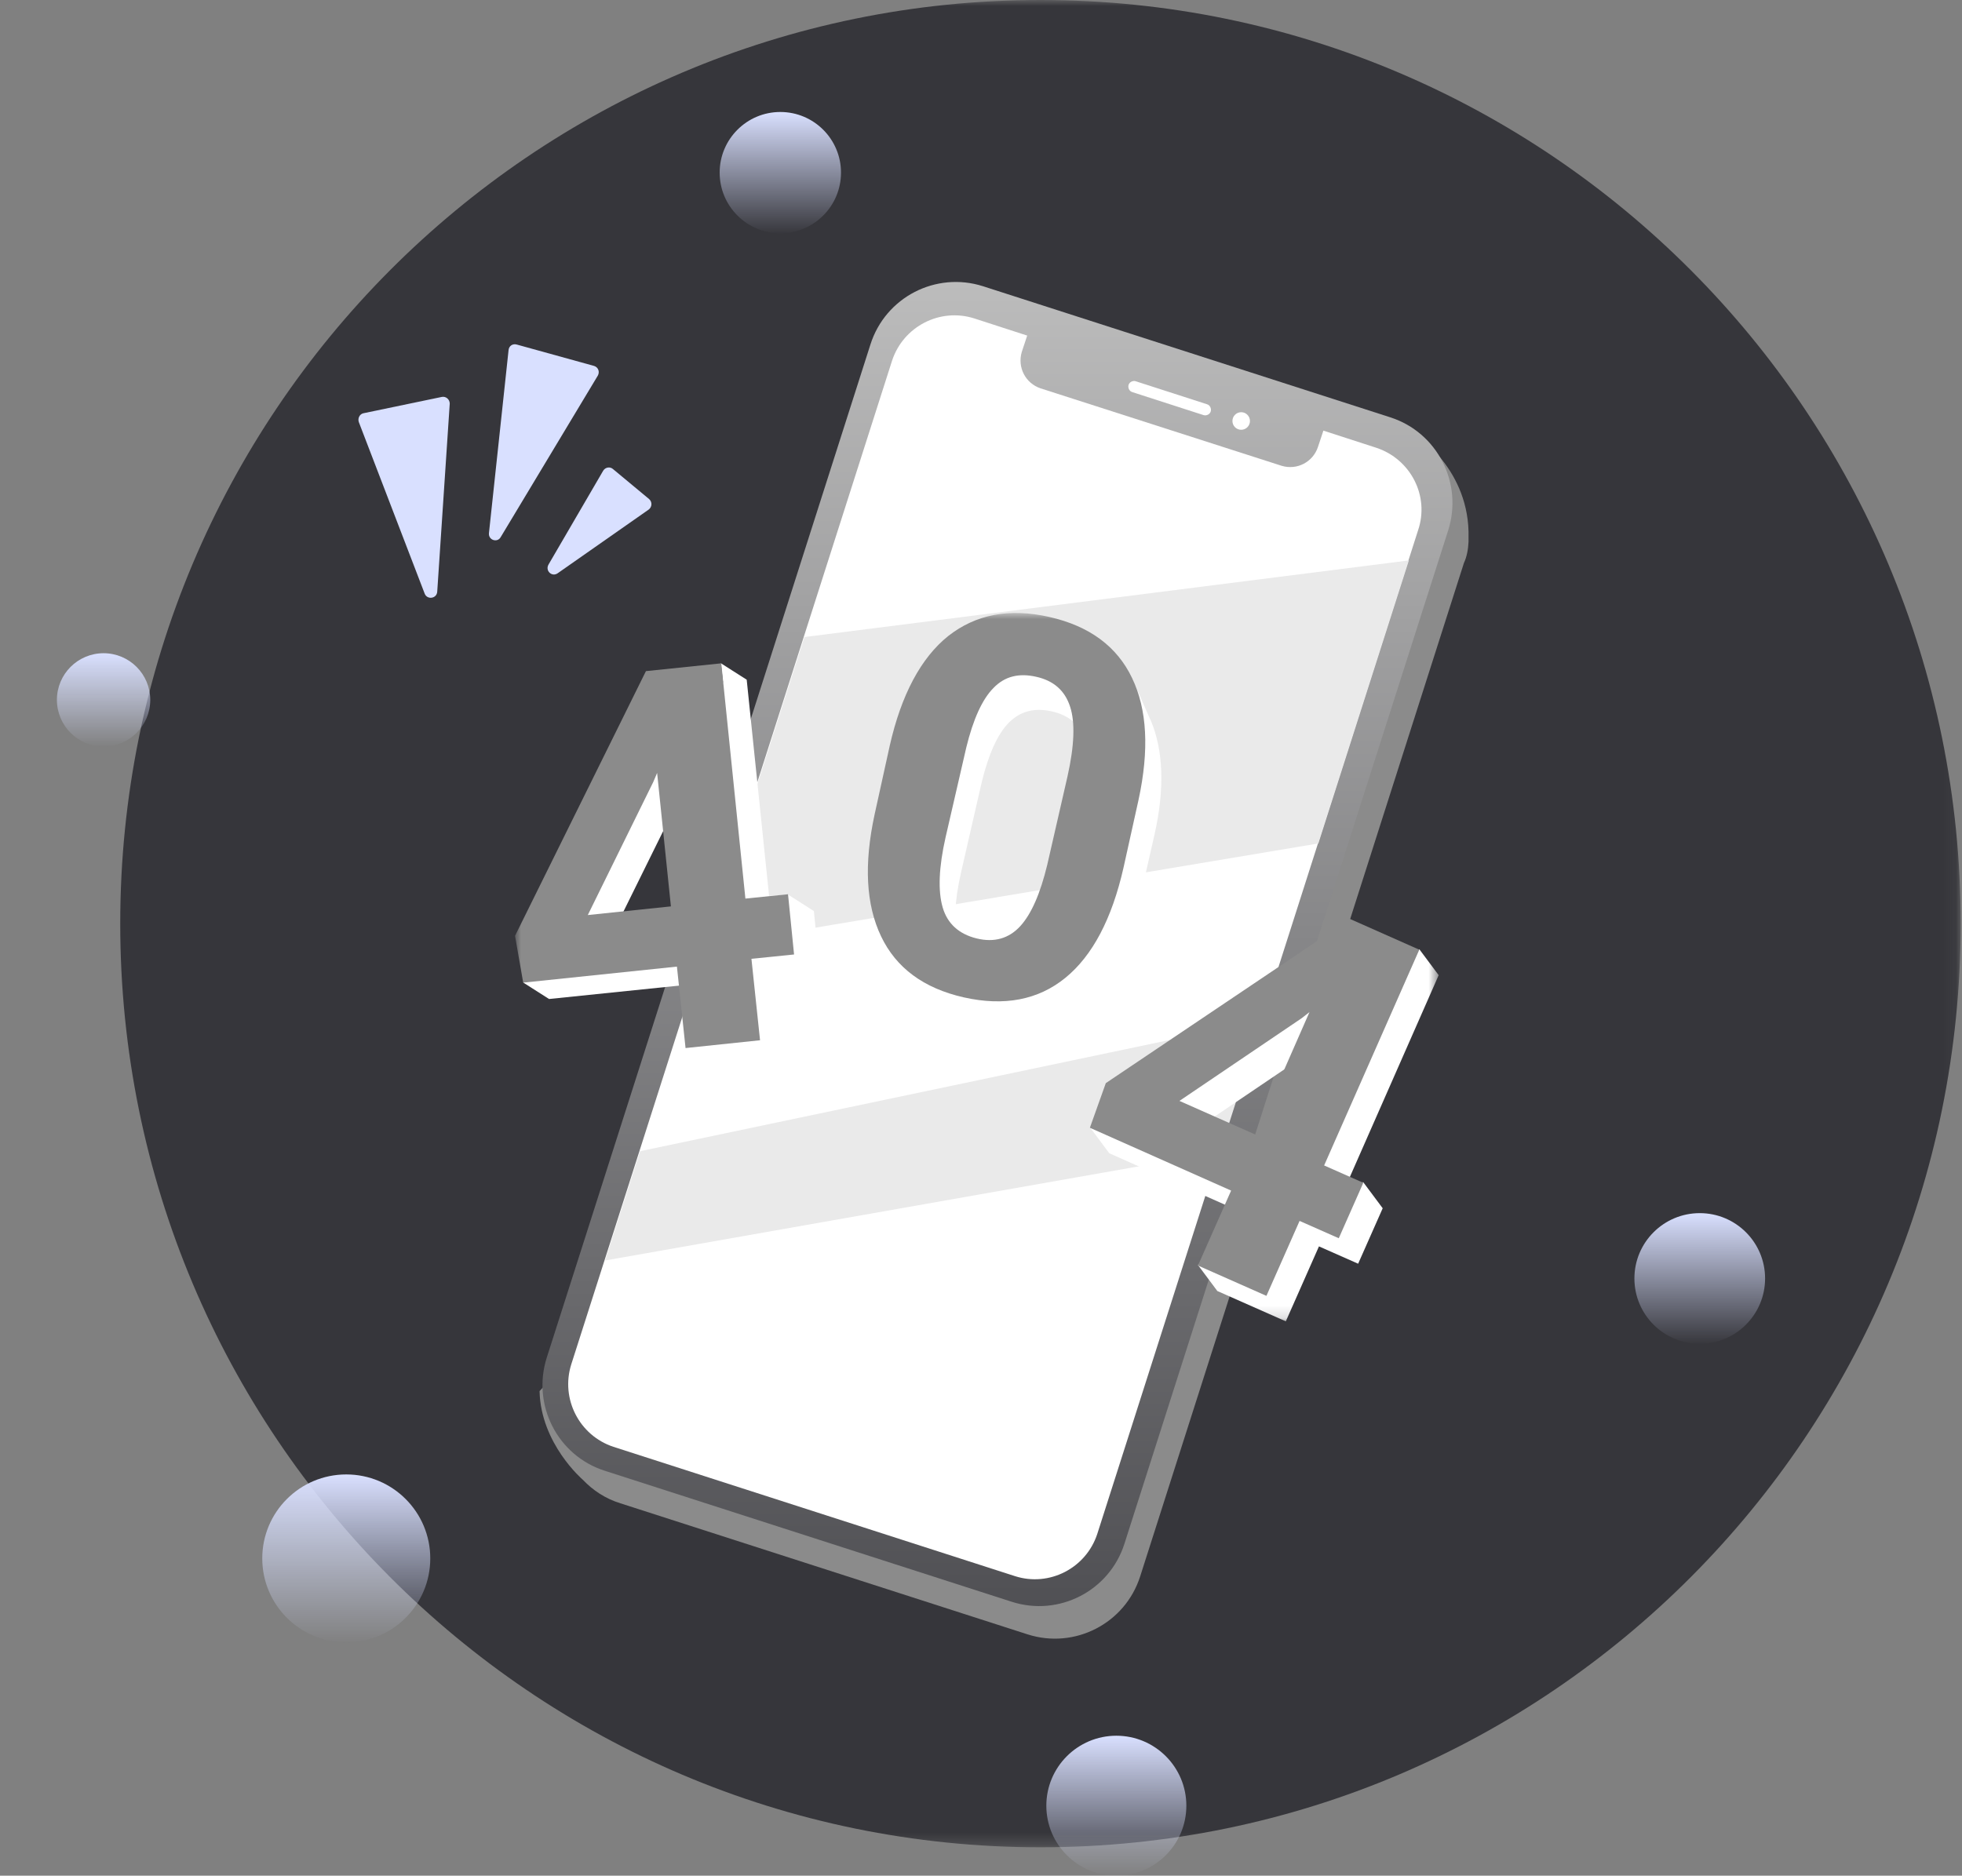 <svg width="160" height="153" viewBox="0 0 160 153" fill="none" xmlns="http://www.w3.org/2000/svg">
<rect x="0" y="0" width="160" height="153" fill="#808080" stroke="none"/>
<mask id="mask0_5161_13989" style="mask-type:luminance" maskUnits="userSpaceOnUse" x="0" y="0" width="160" height="151">
<rect x="0.074" width="159.851" height="150.716" fill="white"/>
</mask>
<g mask="url(#mask0_5161_13989)">
<path fill-rule="evenodd" clip-rule="evenodd" d="M159.892 75.341C159.892 116.951 126.294 150.682 84.849 150.682C43.403 150.682 9.805 116.951 9.805 75.341C9.805 33.731 43.403 0 84.849 0C126.294 0 159.892 33.731 159.892 75.341C159.892 116.951 159.892 75.341 159.892 75.341Z" fill="#36363B"/>
<path d="M29.26 34.426C29.158 34.118 29.328 33.777 29.634 33.709L36.03 32.377C36.37 32.308 36.676 32.582 36.676 32.923L35.656 48.258C35.621 48.838 34.839 48.941 34.635 48.429L29.26 34.426Z" fill="#D9E0FF"/>
<path d="M41.474 28.552C41.508 28.21 41.815 28.005 42.155 28.108L48.448 29.849C48.788 29.952 48.924 30.328 48.754 30.635L40.828 43.818C40.556 44.296 39.807 44.057 39.875 43.476L41.474 28.552Z" fill="#D9E0FF"/>
<path d="M49.194 38.388C49.364 38.114 49.739 38.046 49.977 38.251L52.936 40.71C53.208 40.949 53.174 41.359 52.902 41.564L45.486 46.755C45.01 47.097 44.432 46.55 44.738 46.038L49.194 38.388Z" fill="#D9E0FF"/>
<path d="M119.758 43.664C119.758 43.63 119.758 43.63 119.758 43.595C119.758 43.527 119.758 43.459 119.758 43.356C119.622 37.994 115.234 35.296 115.234 35.296L114.111 36.526L81.454 26.007C77.61 24.777 73.494 26.895 72.269 30.754L46.824 110.398L44 113.472C44.102 117.775 47.504 120.678 47.538 120.712C48.354 121.566 49.375 122.249 50.599 122.625L83.801 133.315C87.645 134.544 91.761 132.427 92.986 128.568L119.384 45.918C119.622 45.405 119.724 44.825 119.758 44.21C119.758 44.039 119.758 43.869 119.758 43.664Z" fill="#8B8B8B"/>
<path d="M49.315 119.968C45.471 118.738 43.362 114.606 44.586 110.746L70.984 28.097C72.209 24.237 76.325 22.12 80.169 23.349L113.371 34.039C117.215 35.269 119.324 39.401 118.099 43.261L91.701 125.91C90.477 129.77 86.361 131.887 82.516 130.658L49.315 119.968Z" fill="url(#paint0_linear_5161_13989)"/>
<path d="M107.921 35.126L107.479 36.458C107.071 37.688 105.778 38.371 104.519 37.995L84.857 31.677C83.632 31.267 82.952 29.969 83.326 28.705L83.768 27.373L79.448 25.973C76.658 25.085 73.665 26.622 72.746 29.423L46.587 111.287C45.702 114.087 47.233 117.093 50.022 118.015L82.782 128.568C85.571 129.456 88.565 127.919 89.483 125.119L115.643 43.255C116.596 40.454 115.031 37.449 112.241 36.526L107.921 35.126Z" fill="white"/>
<path d="M102.918 83.247L52.197 93.903L49.34 102.817L99.482 93.971L102.918 83.247Z" fill="#EAEAEA"/>
<path d="M57.539 77.168L107.512 68.8L114.893 45.713L65.601 51.963L57.539 77.168Z" fill="#EAEAEA"/>
<path d="M92.339 31.984C92.101 31.915 91.965 31.642 92.033 31.403C92.101 31.164 92.373 31.027 92.611 31.096L98.428 32.974C98.667 33.042 98.803 33.316 98.735 33.555C98.667 33.794 98.394 33.93 98.156 33.862L92.339 31.984Z" fill="white"/>
<path fill-rule="evenodd" clip-rule="evenodd" d="M101.933 34.34C101.933 34.736 101.613 35.057 101.218 35.057C100.824 35.057 100.504 34.736 100.504 34.34C100.504 33.944 100.824 33.623 101.218 33.623C101.613 33.623 101.933 33.944 101.933 34.34C101.933 34.736 101.933 34.34 101.933 34.34Z" fill="white"/>
<mask id="mask1_5161_13989" style="mask-type:luminance" maskUnits="userSpaceOnUse" x="42" y="50" width="76" height="58">
<rect x="42" y="50" width="75.358" height="57.851" fill="white"/>
</mask>
<g mask="url(#mask1_5161_13989)">
<path fill-rule="evenodd" clip-rule="evenodd" d="M66.371 74.314L64.264 72.971L62.719 73.077L60.893 55.443L58.786 54.1L58.962 55.654L54.783 56.079L44.108 77.706L44.459 79.65L42.668 80.145L44.775 81.488L56.785 80.251L55.871 85.481L57.978 86.824L64.053 86.188L63.351 79.544L66.863 79.226L66.371 74.314ZM55.696 64.419L56.82 75.268L50.042 75.975L55.38 65.161L55.696 64.419Z" fill="white"/>
<path fill-rule="evenodd" clip-rule="evenodd" d="M64.263 72.943L64.755 77.856L61.279 78.209L61.981 84.853L55.906 85.489L55.203 78.845L42.667 80.153L42 76.336L52.675 54.743L58.82 54.107L60.787 73.297L64.263 72.943ZM54.712 73.933L53.588 63.048L53.272 63.79L47.934 74.64L54.712 73.933Z" fill="#8B8B8B"/>
<path fill-rule="evenodd" clip-rule="evenodd" d="M117.323 79.544L115.742 77.424L115.04 78.519L111.704 77.035L91.793 90.429L90.986 92.655L88.879 91.948L90.459 94.069L101.977 99.193L97.693 103.186L99.273 105.307L104.857 107.781L107.56 101.667L110.756 103.08L112.758 98.557L111.177 96.436L109.843 96.543L117.323 79.544ZM108.368 84.704L103.979 94.705L97.763 91.948L107.736 85.199L108.368 84.704Z" fill="white"/>
<path fill-rule="evenodd" clip-rule="evenodd" d="M111.177 96.479L109.176 101.002L105.98 99.589L103.276 105.702L97.693 103.229L100.397 97.115L88.879 91.991L90.178 88.351L110.089 74.957L115.742 77.466L107.982 95.065L111.177 96.479ZM102.398 92.556L106.788 82.555L106.156 83.05L96.183 89.8L102.398 92.556Z" fill="#8B8B8B"/>
<path fill-rule="evenodd" clip-rule="evenodd" d="M93.759 58.588L92.32 55.337L92.039 56.008C90.775 54.701 89.019 53.782 86.842 53.287C83.576 52.545 80.837 53.04 78.59 54.842C76.342 56.609 74.762 59.613 73.814 63.818L72.55 69.296C72.023 71.77 71.882 73.996 72.128 75.904L71.496 75.551L72.971 78.908C73.006 79.014 73.076 79.12 73.111 79.226C74.341 81.806 76.588 83.467 79.854 84.209C83.154 84.987 85.929 84.457 88.141 82.619C90.353 80.817 91.933 77.813 92.882 73.643L94.146 68.094C94.989 64.348 94.883 61.203 93.83 58.729C93.794 58.694 93.794 58.623 93.759 58.588ZM83.927 78.343L79.819 78.979C78.976 78.519 78.414 77.813 78.133 76.859C77.747 75.516 77.817 73.607 78.379 71.134L80.064 63.783C80.626 61.486 81.364 59.86 82.277 58.941C83.19 58.023 84.348 57.705 85.753 58.023C87.193 58.341 88.141 59.154 88.527 60.461C88.913 61.592 88.913 63.147 88.562 65.091L83.927 78.343Z" fill="white"/>
<path fill-rule="evenodd" clip-rule="evenodd" d="M86.878 79.763C84.666 81.566 81.892 82.096 78.591 81.354C75.325 80.612 73.078 78.951 71.849 76.371C70.62 73.791 70.444 70.504 71.322 66.44L72.551 60.857C73.499 56.651 75.115 53.648 77.327 51.88C79.574 50.114 82.313 49.583 85.579 50.326C88.845 51.068 91.092 52.729 92.321 55.308C93.55 57.853 93.726 61.175 92.848 65.239L91.619 70.787C90.671 74.957 89.091 77.961 86.878 79.763ZM87.265 57.641C86.843 56.333 85.93 55.52 84.49 55.202C83.086 54.884 81.927 55.167 81.014 56.121C80.101 57.04 79.364 58.666 78.802 60.963L77.116 68.278C76.554 70.752 76.484 72.66 76.87 74.003C77.257 75.346 78.205 76.194 79.644 76.547C81.084 76.901 82.278 76.547 83.191 75.558C84.104 74.569 84.842 72.872 85.403 70.54L87.054 63.331C87.616 60.821 87.686 58.913 87.265 57.641Z" fill="#8B8B8B"/>
</g>
</g>
<path fill-rule="evenodd" clip-rule="evenodd" d="M96.746 147.291C96.746 150.444 94.19 153 91.037 153C87.884 153 85.328 150.444 85.328 147.291C85.328 144.138 87.884 141.582 91.037 141.582C94.19 141.582 96.746 144.138 96.746 147.291C96.746 150.444 96.746 147.291 96.746 147.291Z" fill="url(#paint1_linear_5161_13989)"/>
<path fill-rule="evenodd" clip-rule="evenodd" d="M12.253 57.089C12.253 59.191 10.549 60.895 8.447 60.895C6.345 60.895 4.641 59.191 4.641 57.089C4.641 54.987 6.345 53.283 8.447 53.283C10.549 53.283 12.253 54.987 12.253 57.089C12.253 59.191 12.253 57.089 12.253 57.089Z" fill="url(#paint2_linear_5161_13989)"/>
<path fill-rule="evenodd" clip-rule="evenodd" d="M35.088 127.119C35.088 130.903 32.021 133.97 28.238 133.97C24.454 133.97 21.387 130.903 21.387 127.119C21.387 123.336 24.454 120.269 28.238 120.269C32.021 120.269 35.088 123.336 35.088 127.119C35.088 130.903 35.088 127.119 35.088 127.119Z" fill="url(#paint3_linear_5161_13989)"/>
<path fill-rule="evenodd" clip-rule="evenodd" d="M68.583 14.082C68.583 16.815 66.368 19.03 63.635 19.03C60.903 19.03 58.688 16.815 58.688 14.082C58.688 11.35 60.903 9.135 63.635 9.135C66.368 9.135 68.583 11.35 68.583 14.082C68.583 16.815 68.583 14.082 68.583 14.082Z" fill="url(#paint4_linear_5161_13989)"/>
<path fill-rule="evenodd" clip-rule="evenodd" d="M143.942 104.283C143.942 107.226 141.556 109.612 138.614 109.612C135.671 109.612 133.285 107.226 133.285 104.283C133.285 101.341 135.671 98.955 138.614 98.955C141.556 98.955 143.942 101.341 143.942 104.283C143.942 107.226 143.942 104.283 143.942 104.283Z" fill="url(#paint5_linear_5161_13989)"/>
<defs>
<linearGradient id="paint0_linear_5161_13989" x1="44.238" y1="23" x2="44.238" y2="131.007" gradientUnits="userSpaceOnUse">
<stop stop-color="#BCBCBC"/>
<stop offset="1" stop-color="#505054"/>
</linearGradient>
<linearGradient id="paint1_linear_5161_13989" x1="85.328" y1="141.582" x2="85.328" y2="153" gradientUnits="userSpaceOnUse">
<stop stop-color="#D9E0FF"/>
<stop offset="1" stop-color="#D9E0FF" stop-opacity="0.01"/>
</linearGradient>
<linearGradient id="paint2_linear_5161_13989" x1="4.641" y1="53.283" x2="4.641" y2="60.895" gradientUnits="userSpaceOnUse">
<stop stop-color="#D9E0FF"/>
<stop offset="1" stop-color="#D9E0FF" stop-opacity="0.01"/>
</linearGradient>
<linearGradient id="paint3_linear_5161_13989" x1="21.387" y1="120.269" x2="21.387" y2="133.97" gradientUnits="userSpaceOnUse">
<stop stop-color="#D9E0FF"/>
<stop offset="1" stop-color="#D9E0FF" stop-opacity="0.01"/>
</linearGradient>
<linearGradient id="paint4_linear_5161_13989" x1="58.688" y1="9.135" x2="58.688" y2="19.03" gradientUnits="userSpaceOnUse">
<stop stop-color="#D9E0FF"/>
<stop offset="1" stop-color="#D9E0FF" stop-opacity="0.01"/>
</linearGradient>
<linearGradient id="paint5_linear_5161_13989" x1="133.285" y1="98.955" x2="133.285" y2="109.612" gradientUnits="userSpaceOnUse">
<stop stop-color="#D9E0FF"/>
<stop offset="1" stop-color="#D9E0FF" stop-opacity="0.01"/>
</linearGradient>
</defs>
</svg>
